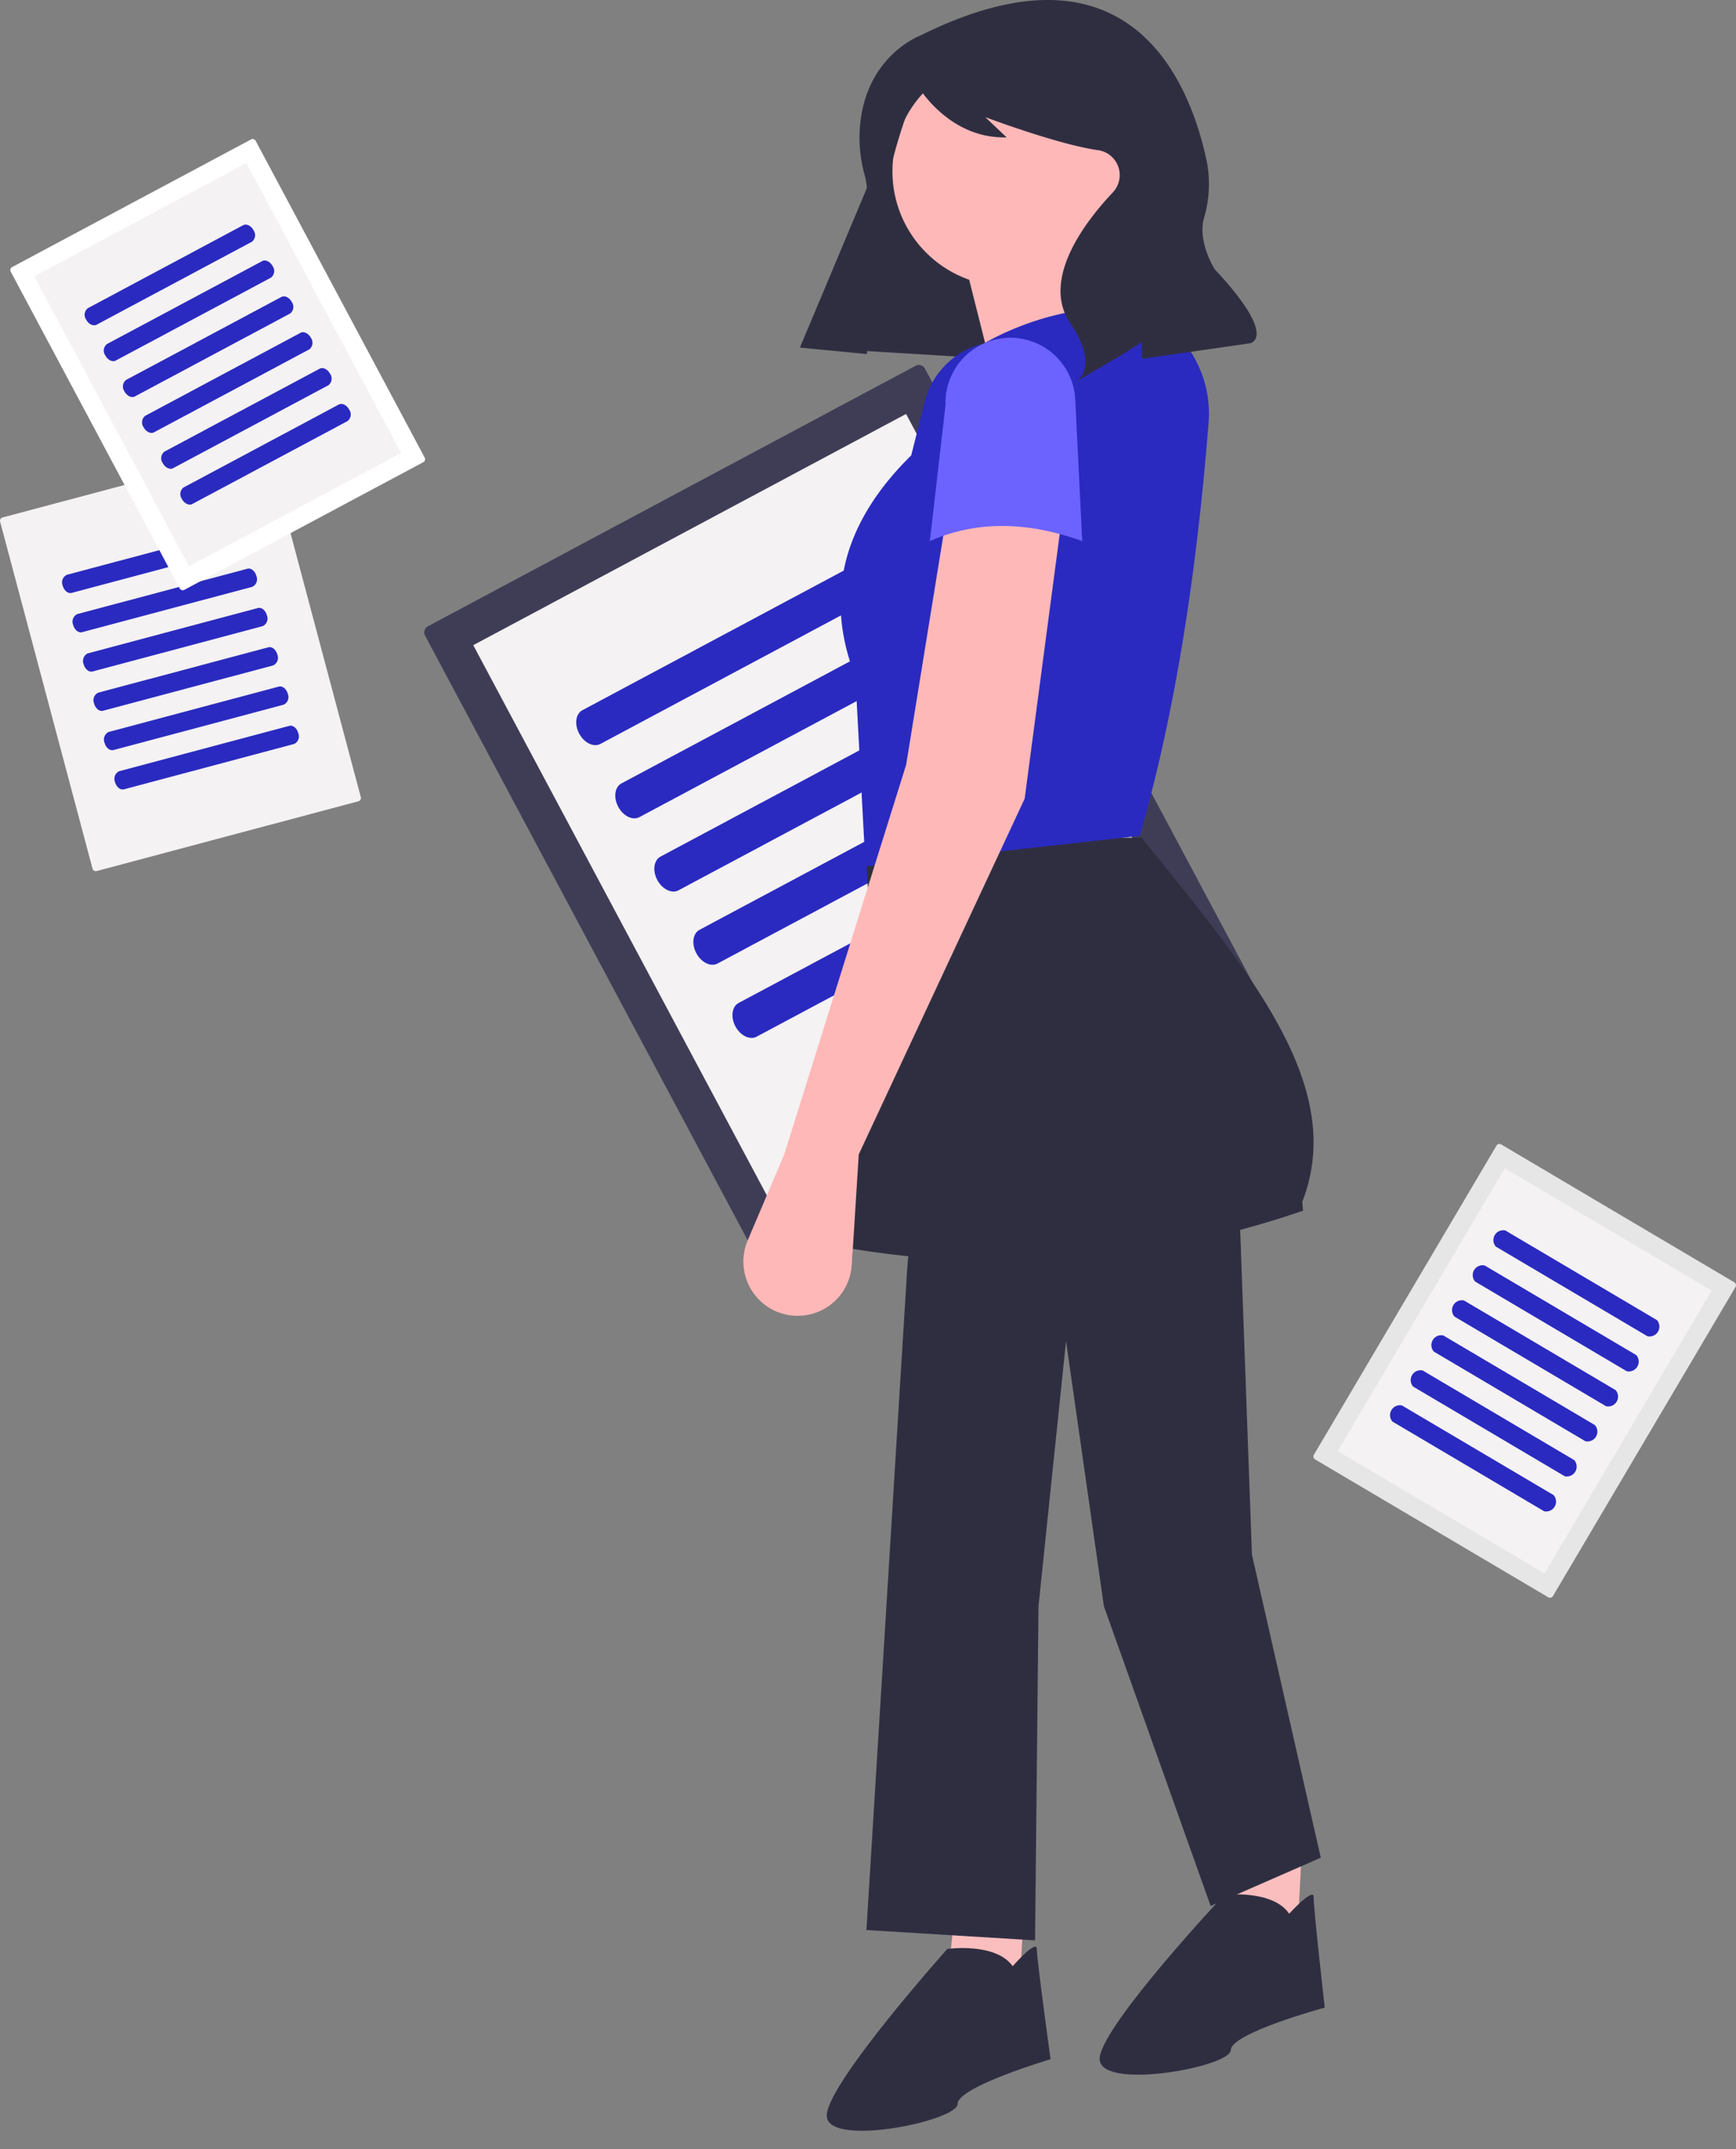 <svg xmlns="http://www.w3.org/2000/svg" width="217.285" height="268.852" viewBox="0 0 217.285 268.852">
  <rect x="0" y="0" width="217.285" height="268.852" fill="#808080" stroke="none"/>
  <g id="Group_3684" data-name="Group 3684" transform="translate(-682.138 -1364.629)">
    <g id="Group_20" data-name="Group 20" transform="translate(682.138 1364.629)">
      <path id="Path_178" data-name="Path 178" d="M507.406,418.368a.866.866,0,0,0-.356,1.17l43.181,80.879a.866.866,0,0,0,1.17.356l61.041-32.589a.866.866,0,0,0,.356-1.17l-43.181-80.879a.866.866,0,0,0-1.17-.356Z" transform="translate(-453.847 -340.024)" fill="#3f3d56"/>
      <path id="Path_179" data-name="Path 179" d="M516.748,429.067l39.515,74.011,54.174-28.923-39.515-74.012Zm-3.433,1.833.008,0-.008,0Z" transform="translate(-457.514 -348.36)" fill="#f4f2f2"/>
      <path id="Path_180" data-name="Path 180" d="M552.6,458.583c-.842.449-1.021,1.761-.4,2.924s1.81,1.743,2.652,1.294l39.676-21.183c.842-.449,1.021-1.761.4-2.924s-1.81-1.743-2.652-1.294Z" transform="translate(-479.707 -369.74)" fill="#2a2ac0"/>
      <path id="Path_181" data-name="Path 181" d="M564.133,480.188c-.842.449-1.021,1.761-.4,2.924s1.81,1.744,2.652,1.294l39.677-21.183c.842-.449,1.021-1.761.4-2.924s-1.81-1.744-2.652-1.294Z" transform="translate(-486.353 -382.188)" fill="#2a2ac0"/>
      <path id="Path_182" data-name="Path 182" d="M575.668,501.792c-.842.449-1.021,1.761-.4,2.924s1.81,1.743,2.652,1.294L617.6,484.827c.842-.449,1.021-1.761.4-2.924s-1.81-1.743-2.652-1.294Z" transform="translate(-492.999 -394.636)" fill="#2a2ac0"/>
      <path id="Path_183" data-name="Path 183" d="M587.2,523.4c-.842.449-1.021,1.761-.4,2.924s1.81,1.743,2.652,1.294l39.677-21.183c.841-.449,1.021-1.761.4-2.924s-1.81-1.744-2.652-1.294Z" transform="translate(-499.645 -407.085)" fill="#2a2ac0"/>
      <path id="Path_184" data-name="Path 184" d="M598.737,545c-.842.449-1.021,1.761-.4,2.924s1.81,1.743,2.652,1.294l39.677-21.183c.842-.449,1.021-1.761.4-2.924s-1.81-1.744-2.652-1.294Z" transform="translate(-506.291 -419.533)" fill="#2a2ac0"/>
      <path id="Path_185" data-name="Path 185" d="M397.312,225.3l35.952,2.2,10.068-30.026L411.8,190.8Z" transform="translate(-297.161 -181.896)" fill="#2f2e41"/>
      <circle id="Ellipse_29" data-name="Ellipse 29" cx="14.379" cy="14.379" r="14.379" transform="translate(111.7 7.051)" fill="#ffb8b8"/>
      <path id="Path_186" data-name="Path 186" d="M473.568,258.538l-23.309,3.814-6.145-24.369L460.43,236.5Z" transform="translate(-324.128 -208.226)" fill="#ffb8b8"/>
      <path id="Path_187" data-name="Path 187" d="M677.053,570.73l.093,1.119a115.6,115.6,0,0,1-56.354,4.772l-.123,1.987a6.8,6.8,0,0,1-9.235,5.908l4.018-8.9,5.081-11.269,3.331-7.387-1.2-25.555-.127-2.645-.157-3.374,2.17-.013,15.427-.093,14.7-.093,2.242-.013C670.979,542.463,682.579,556.516,677.053,570.73Z" transform="translate(-514.051 -420.4)" fill="#2f2e41"/>
      <path id="Path_188" data-name="Path 188" d="M667.352,434.757l-34.328,3.814-1.271-23.733c-4.029-10.275-1.369-19.446,6.992-27.676l1.7-6.728a9.961,9.961,0,0,1,7.358-7.252h0a35.468,35.468,0,0,1,19.126-4.538h0a14.272,14.272,0,0,1,9.037,14.4C674.488,401.7,671.837,419.158,667.352,434.757Z" transform="translate(-524.693 -330.198)" fill="#2a2ac0"/>
      <path id="Path_189" data-name="Path 189" d="M641.062,430.1l-.275,2.081-4.386,33.1-2.322,4.98-.759,1.627-17.685,37.893-.742,11.824-.123,1.988a6.793,6.793,0,1,1-13.024-3.085l.708-1.666,3.857-9.061,10.455-33.4.86-2.755,1.026-3.276,2.916-9.311,4.645-28.632.441-2.729Z" transform="translate(-508.15 -365.374)" fill="#ffb8b8"/>
      <path id="Path_190" data-name="Path 190" d="M675.336,403.091c-6.66-2.393-13.05-2.648-19.071,0l1.965-17.035a8.125,8.125,0,0,1,7.693-8.389h0a8.125,8.125,0,0,1,8.542,7.714Z" transform="translate(-539.882 -335.403)" fill="#6c63ff"/>
      <path id="Path_191" data-name="Path 191" d="M632.981,282.4s-7.435,2.713-7.626,12.577a17.806,17.806,0,0,0,.658,4.912c.482,1.813.869,5.746-2.373,10.99a101.649,101.649,0,0,0-5.735,10.559h0l8.371.808,1.384-13.878a68.88,68.88,0,0,1,4.921-19.566l.054-.13s3.841,6.675,11.14,6.469l-2.68-2.533s9.142,3.443,14.114,4.134a3.148,3.148,0,0,1,1.9,5.235l-.089.1c-3.04,3.216-9.091,10.692-5.28,16.324s.727,7.285.727,7.285l5.647-3.29,2.563-1.638.059,2.086,13.512-1.946s3.635-.624-4.435-9.267c0,0-2.162-3.384-1.342-6.378a14.977,14.977,0,0,0,.372-7.019C666.81,288.5,659.388,269.265,632.981,282.4Z" transform="translate(-517.779 -277.957)" fill="#2f2e41"/>
      <path id="Path_192" data-name="Path 192" d="M220.966,418.817a.424.424,0,0,0-.3.519l11.566,43.409a.424.424,0,0,0,.519.3l32.762-8.729a.424.424,0,0,0,.3-.519l-11.566-43.409a.424.424,0,0,0-.519-.3Z" transform="translate(-220.652 -354.082)" fill="#f4f2f2"/>
      <path id="Path_193" data-name="Path 193" d="M239.613,439.878a1.051,1.051,0,0,0-.518,1.35c.166.624.669,1.034,1.121.914l21.3-5.674a1.051,1.051,0,0,0,.518-1.35c-.166-.624-.669-1.034-1.121-.914Z" transform="translate(-231.248 -367.973)" fill="#2a2ac0"/>
      <path id="Path_194" data-name="Path 194" d="M242.7,451.473a1.051,1.051,0,0,0-.517,1.35c.166.624.669,1.034,1.121.914l21.3-5.674a1.051,1.051,0,0,0,.517-1.35c-.166-.624-.669-1.034-1.121-.914Z" transform="translate(-233.028 -374.655)" fill="#2a2ac0"/>
      <path id="Path_195" data-name="Path 195" d="M245.792,463.069a1.051,1.051,0,0,0-.517,1.35c.166.624.669,1.034,1.121.914l21.3-5.674a1.051,1.051,0,0,0,.518-1.35c-.166-.624-.669-1.034-1.121-.914Z" transform="translate(-234.808 -381.336)" fill="#2a2ac0"/>
      <path id="Path_196" data-name="Path 196" d="M248.881,474.664a1.051,1.051,0,0,0-.517,1.35c.166.624.669,1.034,1.121.914l21.3-5.674a1.051,1.051,0,0,0,.517-1.35c-.166-.624-.669-1.034-1.121-.914Z" transform="translate(-236.588 -388.017)" fill="#2a2ac0"/>
      <path id="Path_197" data-name="Path 197" d="M251.971,486.26a1.051,1.051,0,0,0-.517,1.35c.166.624.669,1.034,1.121.914l21.3-5.674a1.051,1.051,0,0,0,.518-1.35c-.166-.624-.669-1.034-1.121-.914Z" transform="translate(-238.368 -394.698)" fill="#2a2ac0"/>
      <path id="Path_198" data-name="Path 198" d="M255.06,497.855a1.051,1.051,0,0,0-.517,1.35c.166.624.669,1.034,1.121.914l21.3-5.674a1.051,1.051,0,0,0,.517-1.35c-.166-.624-.669-1.034-1.121-.914Z" transform="translate(-240.148 -401.38)" fill="#2a2ac0"/>
      <path id="Path_206" data-name="Path 206" d="M223.925,335.011a.424.424,0,0,0-.174.573l21.158,39.629a.424.424,0,0,0,.573.174l29.909-15.968a.424.424,0,0,0,.174-.573l-21.158-39.629a.424.424,0,0,0-.573-.174Z" transform="translate(-222.409 -301.602)" fill="#fff"/>
      <path id="Path_207" data-name="Path 207" d="M228.5,340.254l19.362,36.264,26.544-14.172-19.362-36.264Zm-1.682.9,0,0,0,0Z" transform="translate(-224.206 -305.686)" fill="#f4f2f2"/>
      <path id="Path_208" data-name="Path 208" d="M246.069,354.716a1.051,1.051,0,0,0-.2,1.433c.3.57.887.854,1.3.634L266.613,346.4a1.051,1.051,0,0,0,.2-1.432c-.3-.57-.887-.854-1.3-.634Z" transform="translate(-235.079 -316.162)" fill="#2a2ac0"/>
      <path id="Path_209" data-name="Path 209" d="M251.72,365.3a1.051,1.051,0,0,0-.2,1.432c.3.57.887.854,1.3.634l19.441-10.379a1.051,1.051,0,0,0,.2-1.432c-.3-.57-.887-.854-1.3-.634Z" transform="translate(-238.336 -322.261)" fill="#2a2ac0"/>
      <path id="Path_210" data-name="Path 210" d="M257.372,375.887a1.051,1.051,0,0,0-.2,1.432c.3.57.887.854,1.3.634l19.441-10.379a1.051,1.051,0,0,0,.2-1.433c-.3-.57-.887-.854-1.3-.634Z" transform="translate(-241.592 -328.36)" fill="#2a2ac0"/>
      <path id="Path_211" data-name="Path 211" d="M263.024,386.473a1.051,1.051,0,0,0-.2,1.433c.3.57.887.854,1.3.634l19.441-10.379a1.051,1.051,0,0,0,.2-1.433c-.3-.57-.887-.854-1.3-.634Z" transform="translate(-244.849 -334.46)" fill="#2a2ac0"/>
      <path id="Path_212" data-name="Path 212" d="M268.676,397.059a1.051,1.051,0,0,0-.2,1.432c.3.57.887.854,1.3.634l19.441-10.379a1.051,1.051,0,0,0,.2-1.432c-.3-.57-.887-.854-1.3-.634Z" transform="translate(-248.105 -340.559)" fill="#2a2ac0"/>
      <path id="Path_213" data-name="Path 213" d="M274.327,407.644a1.051,1.051,0,0,0-.2,1.432c.3.57.887.854,1.3.634l19.441-10.379a1.051,1.051,0,0,0,.2-1.433c-.3-.57-.887-.854-1.3-.634Z" transform="translate(-251.362 -346.659)" fill="#2a2ac0"/>
      <path id="Path_214" data-name="Path 214" d="M878.042,595.666a.424.424,0,0,0-.58.149l-22.855,38.675a.424.424,0,0,0,.149.581l29.189,17.249a.424.424,0,0,0,.58-.149L907.38,613.5a.424.424,0,0,0-.149-.58Z" transform="translate(-690.155 -452.509)" fill="#e6e6e6"/>
      <path id="Path_215" data-name="Path 215" d="M882.626,601.451l-20.914,35.391,25.9,15.309,20.914-35.392Zm-1.641-.97,0,0,0,0Z" transform="translate(-694.283 -455.317)" fill="#f4f2f2"/>
      <path id="Path_216" data-name="Path 216" d="M909.143,621.031a1.233,1.233,0,0,0-1.192,2.017l18.973,11.212a1.233,1.233,0,0,0,1.192-2.017Z" transform="translate(-720.726 -467.107)" fill="#2a2ac0"/>
      <path id="Path_217" data-name="Path 217" d="M903.038,631.362a1.233,1.233,0,0,0-1.192,2.017l18.973,11.212a1.233,1.233,0,0,0,1.192-2.017Z" transform="translate(-717.208 -473.06)" fill="#2a2ac0"/>
      <path id="Path_218" data-name="Path 218" d="M896.932,641.693a1.233,1.233,0,0,0-1.192,2.017l18.973,11.212a1.233,1.233,0,0,0,1.192-2.017Z" transform="translate(-713.69 -479.012)" fill="#2a2ac0"/>
      <path id="Path_219" data-name="Path 219" d="M890.828,652.024a1.233,1.233,0,0,0-1.192,2.017l18.973,11.212a1.233,1.233,0,0,0,1.192-2.017Z" transform="translate(-710.173 -484.965)" fill="#2a2ac0"/>
      <path id="Path_220" data-name="Path 220" d="M884.723,662.355a1.233,1.233,0,0,0-1.192,2.017L902.5,675.583a1.233,1.233,0,0,0,1.192-2.017Z" transform="translate(-706.655 -490.917)" fill="#2a2ac0"/>
      <path id="Path_221" data-name="Path 221" d="M878.618,672.686a1.233,1.233,0,0,0-1.192,2.017L896.4,685.915a1.233,1.233,0,0,0,1.192-2.017Z" transform="translate(-703.137 -496.87)" fill="#2a2ac0"/>
    </g>
    <g id="Group_224" data-name="Group 224" transform="translate(785.617 1494.04)">
      <path id="Path_74" data-name="Path 74" d="M833.327,515.12l-.431,8.186-9.048-.862.862-8.186Z" transform="translate(-808.76 -403.743)" fill="#fbbebe"/>
      <path id="Path_75" data-name="Path 75" d="M771.537,498.338l-.431,8.186-9.048-.862.862-8.186Z" transform="translate(-712.07 -396.439)" fill="#fbbebe"/>
      <path id="Path_76" data-name="Path 76" d="M924.152,475.3l32.746,5.6,2.154,59.459,8.617,37.916-13.788,6.032-13.357-37.485-4.74-33.176-3.447,33.176-.431,41.794L910.8,587.324l5.048-81.842A76.145,76.145,0,0,1,924.152,475.3Z" transform="translate(-905.833 -475.3)" fill="#2f2e41"/>
      <path id="Path_77" data-name="Path 77" d="M993.953,679.763s3.016-3.447,3.016-2.154,1.723,13.787,1.723,13.787-11.633,3.447-11.633,5.6-16.8,5.6-16.373,1.292,15.08-20.681,15.08-20.681S991.8,676.747,993.953,679.763Z" transform="translate(-970.678 -563.216)" fill="#2f2e41"/>
      <path id="Path_78" data-name="Path 78" d="M912.2,662.226s.918-4.487,1.557-3.363S922.07,670,922.07,670s-8.41,8.746-7.345,10.619-11.84,13.174-13.594,9.216,2.888-25.432,2.888-25.432S908.837,660.668,912.2,662.226Z" transform="translate(-382.96 -927.476) rotate(31)" fill="#2f2e41"/>
    </g>
  </g>
</svg>
